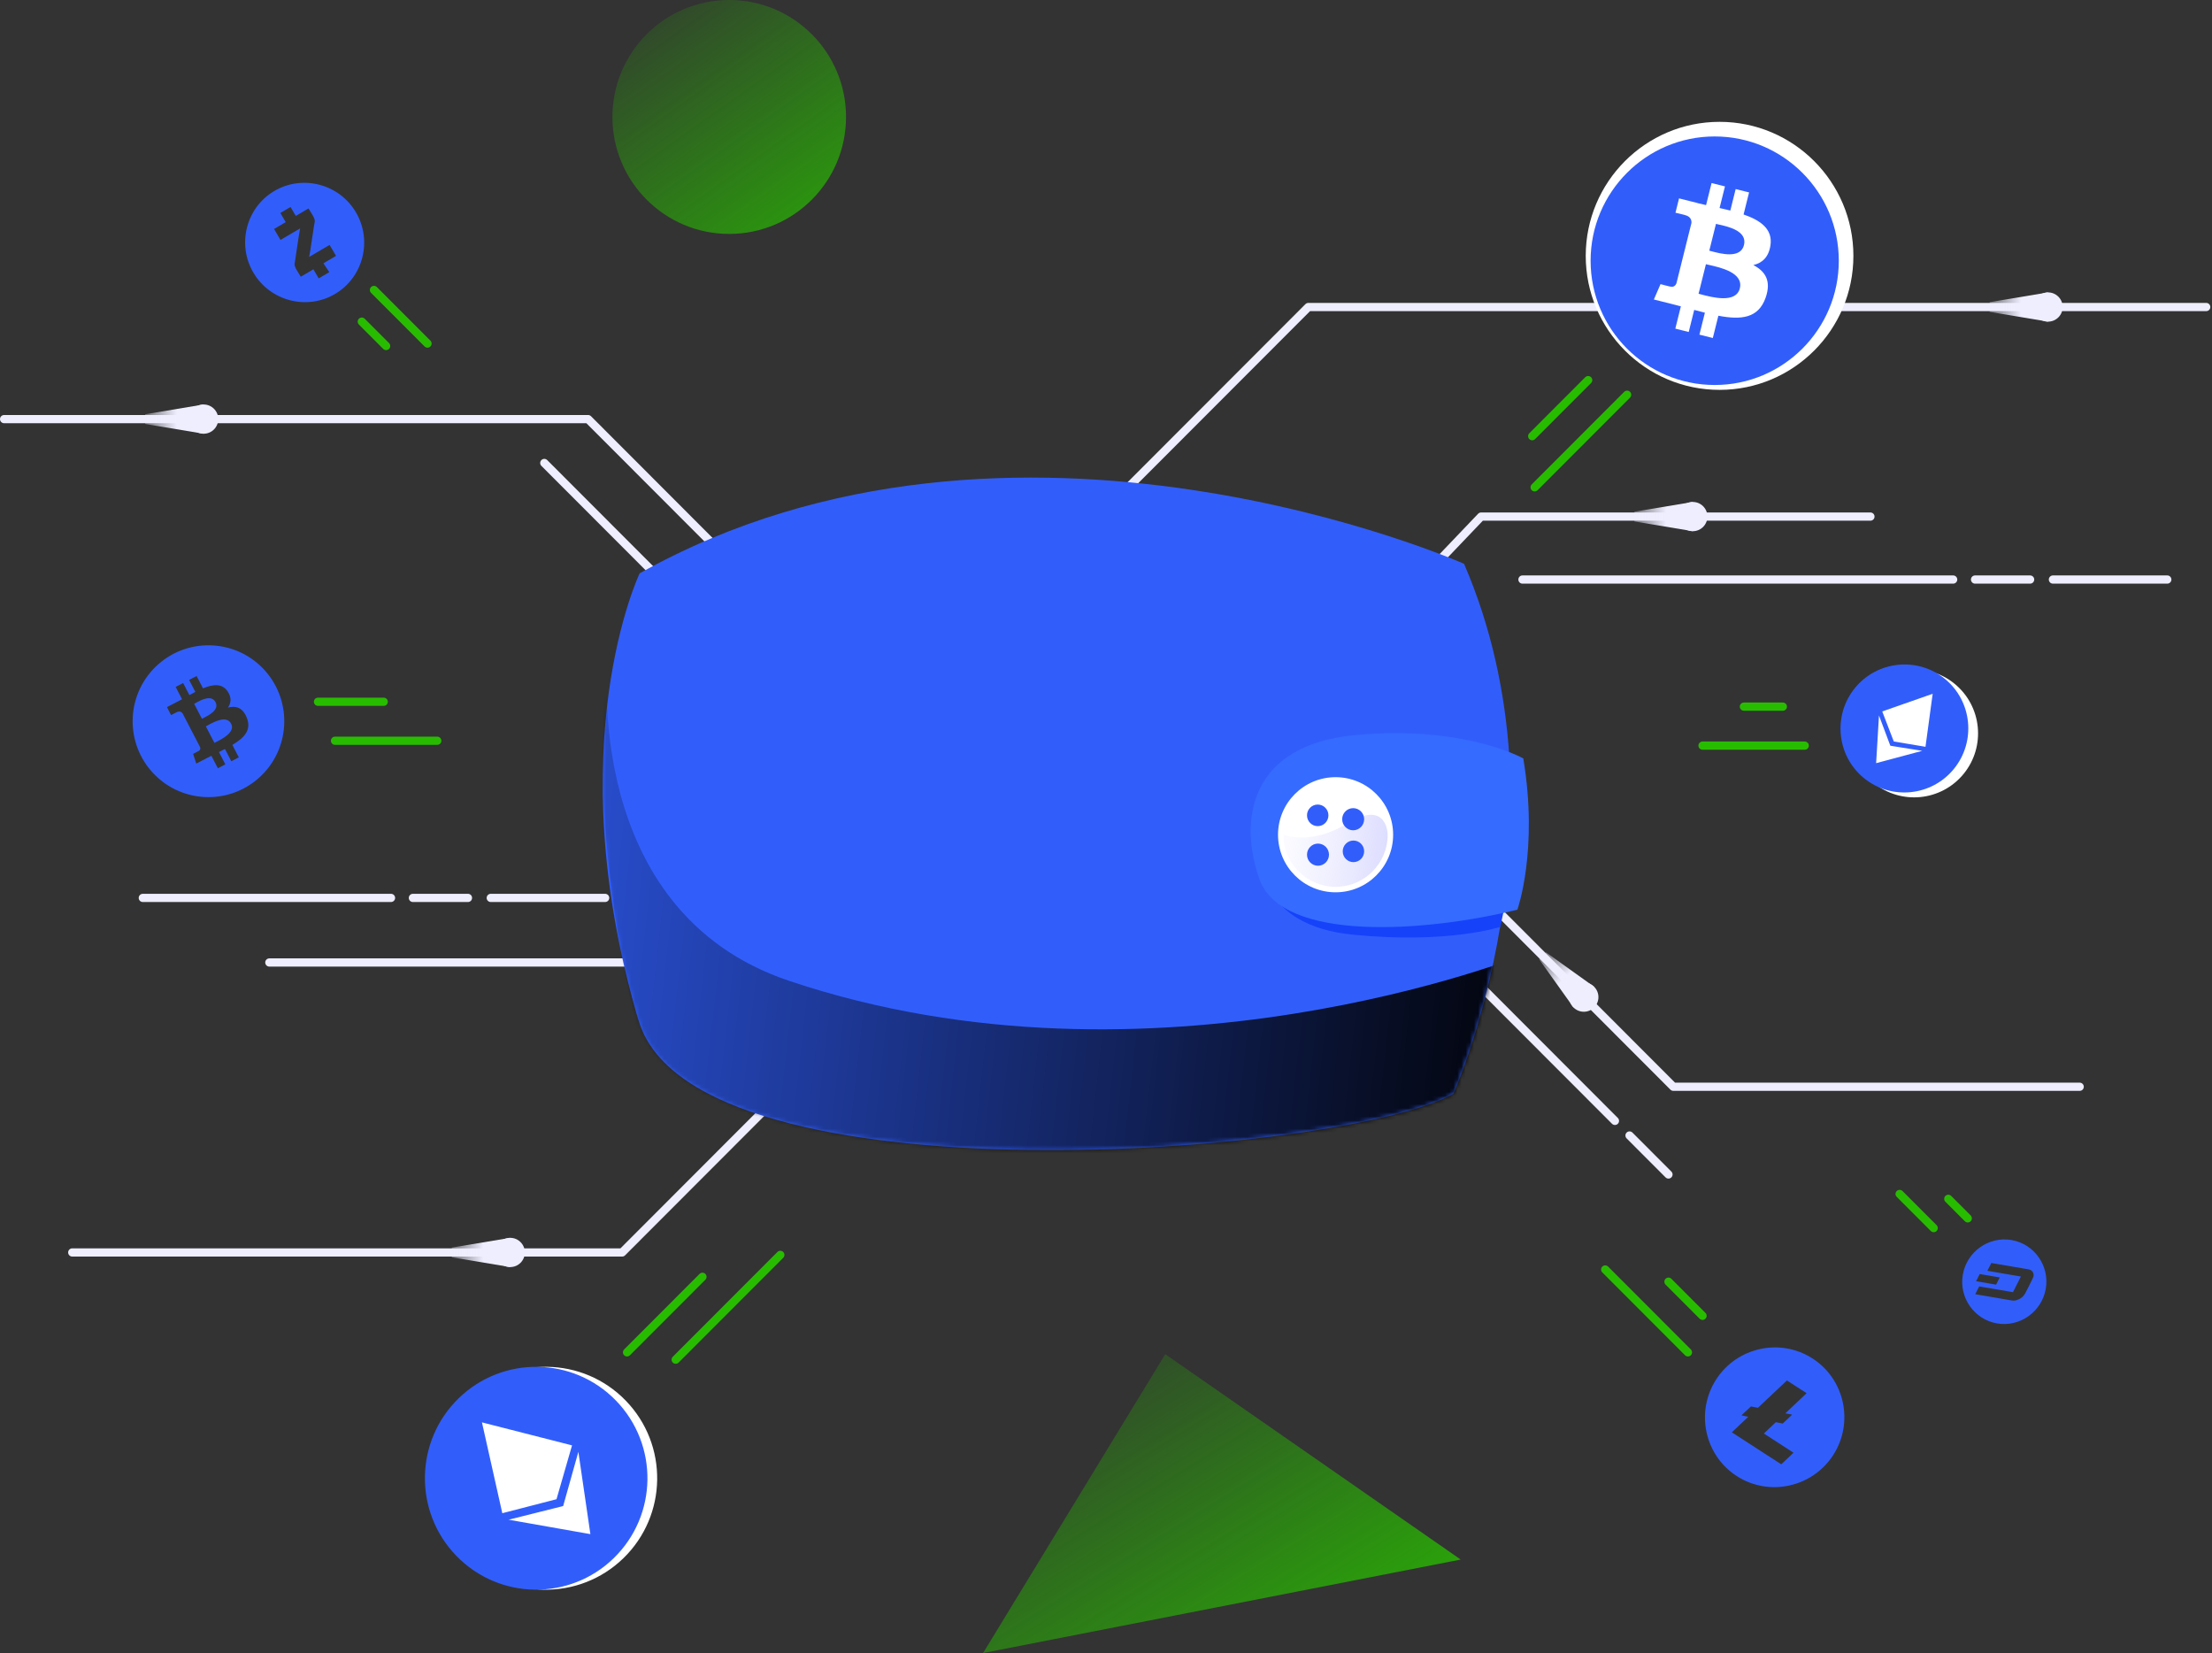 <svg width="538" height="402" viewBox="0 0 538 402" fill="none" xmlns="http://www.w3.org/2000/svg">
<rect x="0" y="0" width="538" height="402" fill="#333333" stroke="none"/>
<path d="M1 101.923H143.036L206.952 165.921H321.764L360.233 125.626H454.923" stroke="#EEEEFF" stroke-width="2" stroke-linecap="round" stroke-linejoin="round"/>
<path d="M65.508 234.067H159.015L318.214 74.664H536.594" stroke="#EEEEFF" stroke-width="2" stroke-linecap="round" stroke-linejoin="round"/>
<ellipse cx="177.361" cy="28.444" rx="28.407" ry="28.444" fill="url(#paint0_linear_659:4084)"/>
<ellipse cx="49.529" cy="101.923" rx="3.551" ry="3.555" fill="#EEEEFF"/>
<path d="M35.325 100.738L49.529 98.368V105.479L35.325 103.108V100.738Z" fill="url(#paint1_linear_659:4084)"/>
<path d="M132.383 112.589L169.076 149.329" stroke="#EEEEFF" stroke-width="2" stroke-linecap="round" stroke-linejoin="round"/>
<path d="M172.627 152.884L182.096 162.365" stroke="#EEEEFF" stroke-width="2" stroke-linecap="round" stroke-linejoin="round"/>
<path d="M356.09 235.845L392.782 272.585" stroke="#EEEEFF" stroke-width="2" stroke-linecap="round" stroke-linejoin="round"/>
<path d="M396.333 276.14L405.802 285.621" stroke="#EEEEFF" stroke-width="2" stroke-linecap="round" stroke-linejoin="round"/>
<path d="M370.293 140.938H475.045" stroke="#EEEEFF" stroke-width="2" stroke-linecap="round" stroke-linejoin="round"/>
<path d="M480.371 140.938H493.763" stroke="#EEEEFF" stroke-width="2" stroke-linecap="round" stroke-linejoin="round"/>
<path d="M499.31 140.938H527.125" stroke="#EEEEFF" stroke-width="2" stroke-linecap="round" stroke-linejoin="round"/>
<path d="M34.734 218.364H95.099" stroke="#EEEEFF" stroke-width="2" stroke-linecap="round" stroke-linejoin="round"/>
<path d="M100.425 218.364H113.817" stroke="#EEEEFF" stroke-width="2" stroke-linecap="round" stroke-linejoin="round"/>
<path d="M119.363 218.364H147.179" stroke="#EEEEFF" stroke-width="2" stroke-linecap="round" stroke-linejoin="round"/>
<ellipse cx="411.721" cy="125.626" rx="3.551" ry="3.555" fill="#EEEEFF"/>
<path d="M397.517 124.441L411.721 122.071V129.181L397.517 126.811V124.441Z" fill="url(#paint2_linear_659:4084)"/>
<ellipse cx="498.126" cy="74.665" rx="3.551" ry="3.555" fill="#EEEEFF"/>
<path d="M483.922 73.479L498.126 71.109V78.22L483.922 75.85V73.479Z" fill="url(#paint3_linear_659:4084)"/>
<path d="M17.571 304.584H151.321L240.686 215.105H357.865L406.986 264.289H505.819" stroke="#EEEEFF" stroke-width="2" stroke-linecap="round" stroke-linejoin="round"/>
<ellipse cx="124.098" cy="304.584" rx="3.551" ry="3.555" fill="#EEEEFF"/>
<path d="M109.894 303.399L124.098 301.028V308.139L109.894 305.769V303.399Z" fill="url(#paint4_linear_659:4084)"/>
<path d="M155.573 139.434C155.573 139.434 135.675 181.006 155.097 247.479C155.242 247.976 155.418 248.462 155.573 248.948C170.305 293.094 326.478 281.006 353.514 266C353.514 266 383.081 199.63 356.086 137.117C356.097 137.117 246.568 88.421 155.573 139.434Z" fill="#315EFB"/>
<g style="mix-blend-mode:soft-light">
<mask id="mask0_659:4084" style="mask-type:alpha" maskUnits="userSpaceOnUse" x="146" y="116" width="222" height="164">
<path d="M155.573 139.434C155.573 139.434 135.675 181.006 155.098 247.479C155.242 247.976 155.418 248.462 155.573 248.948C170.305 293.094 326.478 281.006 353.514 266C353.514 266 383.081 199.63 356.086 137.117C356.097 137.117 246.568 88.421 155.573 139.434Z" fill="#315EFB"/>
</mask>
<g mask="url(#mask0_659:4084)">
<g style="mix-blend-mode:soft-light">
<path d="M147.838 160.5C147.838 160.5 141.864 194.175 154.954 250.797C154.954 250.797 160.509 280.613 243.83 285.423C317.097 289.656 354.71 269.205 354.71 269.205C354.71 269.205 369.202 244.28 370.838 232.12C370.838 232.12 280.714 268.419 191.838 238.5C141.338 221.5 147.838 160.5 147.838 160.5Z" fill="url(#paint5_linear_659:4084)"/>
</g>
</g>
</g>
<path d="M364.894 225.41L365.838 221.012C365.838 221.012 347.265 224.567 330.613 223.232C313.961 221.896 309.351 216.203 306.841 209C306.841 209 306.119 225.05 329.058 227.311C352.297 229.613 364.894 225.41 364.894 225.41Z" fill="#1642FA"/>
<path d="M369.056 221.223C369.056 221.223 374.221 206.745 370.492 184.439C370.492 184.439 356.225 176.383 329.881 178.741C303.537 181.099 301.337 199.909 306.347 213.849C311.895 229.237 346.875 226.693 369.056 221.223Z" fill="#356BFF"/>
<circle cx="324.838" cy="203" r="14" fill="white"/>
<path d="M337.505 203C337.505 209.996 331.834 215.667 324.838 215.667C317.843 215.667 312.172 209.996 312.172 203C312.172 203 318.838 205.667 327.505 200.334C337.505 194.18 337.505 203 337.505 203Z" fill="url(#paint6_linear_659:4084)"/>
<path fill-rule="evenodd" clip-rule="evenodd" d="M320.494 200.909C321.933 200.909 323.1 199.734 323.1 198.283C323.1 196.833 321.933 195.657 320.494 195.657C319.054 195.657 317.887 196.833 317.887 198.283C317.887 199.734 319.054 200.909 320.494 200.909Z" fill="#315EFB"/>
<path fill-rule="evenodd" clip-rule="evenodd" d="M329.182 209.663C330.622 209.663 331.789 208.488 331.789 207.037C331.789 205.587 330.622 204.411 329.182 204.411C327.743 204.411 326.576 205.587 326.576 207.037C326.576 208.488 327.743 209.663 329.182 209.663Z" fill="#315EFB"/>
<path fill-rule="evenodd" clip-rule="evenodd" d="M329.116 196.533C327.64 196.533 326.443 197.739 326.443 199.227C326.443 200.714 327.64 201.92 329.116 201.92C330.593 201.92 331.79 200.714 331.79 199.227C331.79 197.739 330.593 196.533 329.116 196.533Z" fill="#315EFB"/>
<path fill-rule="evenodd" clip-rule="evenodd" d="M320.562 205.152C319.085 205.152 317.888 206.358 317.888 207.845C317.888 209.333 319.085 210.539 320.562 210.539C322.038 210.539 323.235 209.333 323.235 207.845C323.235 206.358 322.038 205.152 320.562 205.152Z" fill="#315EFB"/>
<circle r="3.553" transform="matrix(0.707 0.708 -0.707 0.708 385.215 242.49)" fill="#EEEEFF"/>
<path d="M376.009 231.595L387.726 239.976L382.704 245.004L374.335 233.272L376.009 231.595Z" fill="url(#paint7_linear_659:4084)"/>
<path d="M283.414 329.328L355.272 379.267L239.107 402L283.414 329.328Z" fill="url(#paint8_linear_659:4084)"/>
<path fill-rule="evenodd" clip-rule="evenodd" d="M477.395 309.982C478.361 304.417 483.67 300.614 489.24 301.565C494.811 302.516 498.533 307.86 497.568 313.425C496.602 318.991 491.293 322.793 485.723 321.842C480.152 320.892 476.43 315.548 477.395 309.982ZM486.375 310.665L481.503 309.833L480.619 311.58L485.492 312.413L486.375 310.665ZM493.427 308.7C493.844 308.771 494.361 309.059 494.538 309.629C494.716 310.199 494.595 310.455 494.279 311.125L494.279 311.126C493.963 311.797 492.966 313.8 492.578 314.505C492.19 315.209 491.605 315.756 490.931 316.011L490.871 316.034C490.242 316.273 489.978 316.374 489.15 316.232L480.409 314.74L481.372 312.84L489.593 314.243L491.518 310.439L483.362 309.047L484.326 307.147L493.427 308.7Z" fill="#315EFB"/>
<path fill-rule="evenodd" clip-rule="evenodd" d="M417.406 335.462C422.48 327.614 433.012 325.298 440.869 330.383C448.726 335.468 450.933 346.028 445.859 353.876C440.785 361.724 430.253 364.039 422.396 358.955C414.539 353.87 412.332 343.31 417.406 335.462ZM423.546 344.204L425.214 344.547L421.215 348.325L433.239 356.107L436.219 353.285L429.008 348.618L431.912 345.864L433.59 346.191L435.893 344.023L434.23 343.706L439.405 338.813L434.616 335.714L427.562 342.361L425.862 342.032L423.546 344.204L423.546 344.204Z" fill="#315EFB"/>
<path fill-rule="evenodd" clip-rule="evenodd" d="M113.365 378.377C102.951 367.644 103.197 350.487 113.918 340.059C124.638 329.63 141.772 329.878 152.187 340.611C162.602 351.345 162.355 368.501 151.635 378.93C140.915 389.359 123.78 389.111 113.365 378.377Z" fill="white"/>
<path fill-rule="evenodd" clip-rule="evenodd" d="M111.001 378.376C100.588 367.645 100.829 350.485 111.548 340.057C122.267 329.629 139.404 329.883 149.817 340.613C160.23 351.344 159.989 368.504 149.271 378.932C138.552 389.36 121.414 389.106 111.001 378.376ZM143.593 373.086L123.704 369.579L136.968 366.258L136.969 366.259L140.67 353.074L143.593 373.086ZM117.22 345.907L139.131 351.5L135.352 364.593L122.171 367.999L117.22 345.907Z" fill="#315EFB"/>
<path fill-rule="evenodd" clip-rule="evenodd" d="M453.507 168.503C458.933 161.843 468.729 160.846 475.383 166.28C482.037 171.715 483.029 181.524 477.603 188.184C472.177 194.845 462.381 195.842 455.727 190.408C449.073 184.973 448.08 175.164 453.507 168.503Z" fill="white"/>
<path fill-rule="evenodd" clip-rule="evenodd" d="M451.15 167.325C456.57 160.677 466.378 159.657 473.026 165.088C479.674 170.519 480.644 180.343 475.225 186.992C469.806 193.64 459.997 194.66 453.349 189.229C446.701 183.799 445.731 173.974 451.15 167.325ZM456.311 185.595L457.002 173.996L459.768 181.354L459.767 181.355L467.526 182.592L456.311 185.595ZM470.062 168.72L468.315 181.612L460.604 180.324L457.797 173.019L470.062 168.72Z" fill="#315EFB"/>
<path d="M424.149 171.847H433.618" stroke="#28BC00" stroke-width="2" stroke-linecap="round" stroke-linejoin="round"/>
<path d="M438.944 181.328H414.088" stroke="#28BC00" stroke-width="2" stroke-linecap="round" stroke-linejoin="round"/>
<path d="M77.344 170.662H93.323" stroke="#28BC00" stroke-width="2" stroke-linecap="round" stroke-linejoin="round"/>
<path d="M106.343 180.143H81.487" stroke="#28BC00" stroke-width="2" stroke-linecap="round" stroke-linejoin="round"/>
<path fill-rule="evenodd" clip-rule="evenodd" d="M61.619 66.294C57.581 59.412 59.851 50.477 66.743 46.433C73.635 42.389 82.54 44.766 86.578 51.648C90.615 58.53 88.346 67.464 81.454 71.508C74.561 75.553 65.656 73.175 61.619 66.294ZM80.166 59.564L75.182 62.489C75.328 61.787 75.453 61.08 75.554 60.37C75.833 58.582 76.101 56.792 76.357 55.001C76.378 54.855 76.411 54.703 76.444 54.548C76.535 54.113 76.63 53.665 76.498 53.31C76.267 52.665 75.89 52.069 75.503 51.456C75.342 51.205 75.186 50.952 75.034 50.697L71.942 52.512L70.666 50.337L68.187 51.792L69.495 54.022L66.657 55.688L68.22 58.352L73 55.546C72.942 55.886 72.885 56.203 72.829 56.511C72.758 56.904 72.691 57.28 72.628 57.666C72.349 59.454 72.082 61.243 71.826 63.035C71.808 63.194 71.776 63.363 71.744 63.534C71.665 63.946 71.583 64.371 71.71 64.711C71.941 65.357 72.319 65.955 72.702 66.559C72.856 66.803 73.01 67.047 73.157 67.297L76.224 65.496L77.516 67.7L80.097 66.185C79.855 65.826 79.615 65.466 79.379 65.105C79.144 64.749 78.91 64.394 78.662 64.029L81.729 62.229L80.166 59.564L80.166 59.564Z" fill="#315EFB"/>
<path d="M87.997 78.22L93.915 84.146" stroke="#28BC00" stroke-width="2" stroke-linecap="round" stroke-linejoin="round"/>
<path d="M385.681 62.221C385.681 44.244 400.254 29.629 418.231 29.629C436.207 29.629 450.78 44.244 450.78 62.221C450.78 80.197 436.207 94.812 418.231 94.812C400.254 94.812 385.681 80.197 385.681 62.221Z" fill="white"/>
<path fill-rule="evenodd" clip-rule="evenodd" d="M417.047 33.184C400.378 33.184 386.864 46.736 386.864 63.405C386.864 80.075 400.378 93.627 417.047 93.627C433.716 93.627 447.23 80.075 447.23 63.405C447.23 46.736 433.716 33.184 417.047 33.184ZM424.072 52.158C428.189 53.578 431.2 55.706 430.608 59.666C430.18 62.564 428.575 63.968 426.445 64.459C429.37 65.984 430.859 68.323 429.441 72.377C427.681 77.413 423.5 77.838 417.94 76.784L416.591 82.199L413.33 81.385L414.662 76.043C413.817 75.833 412.953 75.61 412.063 75.368L410.727 80.735L407.47 79.921L408.819 74.497C408.515 74.419 408.209 74.339 407.901 74.258L407.9 74.258L407.9 74.258C407.436 74.137 406.968 74.015 406.495 73.896L402.252 72.837L403.87 69.1C403.87 69.1 406.273 69.739 406.24 69.692C407.163 69.921 407.573 69.318 407.735 68.916L409.867 60.357C409.947 60.376 410.025 60.396 410.101 60.415L410.211 60.442C410.081 60.39 409.963 60.357 409.872 60.334L411.394 54.223C411.434 53.529 411.195 52.654 409.874 52.324C409.925 52.29 407.506 51.735 407.506 51.735L408.374 48.248L412.87 49.372L412.867 49.389C413.543 49.557 414.239 49.717 414.949 49.879L416.285 44.517L419.544 45.331L418.234 50.587C419.109 50.787 419.99 50.989 420.847 51.203L422.147 45.981L425.408 46.794L424.072 52.158ZM423.158 70.126C422.234 73.846 416.419 72.308 413.759 71.604L413.758 71.604C413.519 71.541 413.305 71.484 413.123 71.439L414.913 64.252C415.136 64.308 415.407 64.369 415.714 64.438C418.466 65.056 424.106 66.323 423.158 70.126ZM416.267 61.102C418.486 61.695 423.324 62.988 424.167 59.607C425.028 56.149 420.325 55.107 418.028 54.598C417.77 54.541 417.542 54.49 417.356 54.444L415.732 60.962C415.886 61 416.066 61.048 416.267 61.102Z" fill="#315EFB"/>
<path fill-rule="evenodd" clip-rule="evenodd" d="M38.493 161.553C30.86 168.304 30.143 179.977 36.881 187.615C43.619 195.252 55.277 195.98 62.909 189.229C70.542 182.478 71.26 170.805 64.522 163.167C57.784 155.53 46.126 154.802 38.493 161.553ZM49.374 167.396C51.833 166.379 54.071 166.134 55.4 168.187C56.374 169.687 56.206 170.979 55.43 172.068C57.385 171.581 59.011 172.049 60 174.48C61.228 177.498 59.485 179.386 56.514 181.155L58.083 184.181L56.262 185.129L54.714 182.144C54.242 182.39 53.756 182.637 53.251 182.887L54.807 185.886L52.987 186.832L51.414 183.802C51.243 183.889 51.07 183.977 50.897 184.065L50.897 184.065L50.896 184.065L50.896 184.065C50.635 184.197 50.371 184.331 50.107 184.468L47.736 185.701L46.968 183.335C46.968 183.335 48.326 182.655 48.292 182.646C48.807 182.377 48.751 181.935 48.663 181.686L46.182 176.903C46.226 176.879 46.27 176.857 46.312 176.835L46.374 176.803C46.294 176.831 46.226 176.864 46.175 176.89L44.403 173.476C44.141 173.142 43.679 172.838 42.941 173.222C42.95 173.186 41.618 173.911 41.618 173.911L40.607 171.963L43.12 170.657L43.125 170.666C43.502 170.469 43.886 170.261 44.276 170.047L42.722 167.051L44.543 166.104L46.067 169.041C46.548 168.778 47.033 168.514 47.512 168.265L45.998 165.347L47.819 164.399L49.374 167.396ZM56.214 175.995C57.294 178.073 54.011 179.723 52.509 180.477C52.374 180.545 52.253 180.606 52.151 180.659L50.066 176.642C50.19 176.577 50.339 176.495 50.507 176.402C52.017 175.572 55.11 173.869 56.214 175.995ZM49.416 174.652C50.67 174.026 53.408 172.66 52.427 170.77C51.423 168.837 48.849 170.263 47.592 170.96C47.451 171.038 47.326 171.107 47.222 171.161L49.114 174.805C49.2 174.76 49.301 174.709 49.416 174.652Z" fill="#315EFB"/>
<path d="M152.505 328.879L170.851 310.51" stroke="#28BC00" stroke-width="2" stroke-linecap="round" stroke-linejoin="round"/>
<path d="M164.341 330.657L189.789 305.176" stroke="#28BC00" stroke-width="2" stroke-linecap="round" stroke-linejoin="round"/>
<path d="M372.661 106.071L386.272 92.442" stroke="#28BC00" stroke-width="2" stroke-linecap="round" stroke-linejoin="round"/>
<path d="M395.742 95.997L373.253 118.515" stroke="#28BC00" stroke-width="2" stroke-linecap="round" stroke-linejoin="round"/>
<path d="M90.956 70.517L103.976 83.553" stroke="#28BC00" stroke-width="2" stroke-linecap="round" stroke-linejoin="round"/>
<path d="M405.802 311.695L414.088 319.991" stroke="#28BC00" stroke-width="2" stroke-linecap="round" stroke-linejoin="round"/>
<path d="M390.415 308.732L410.537 328.88" stroke="#28BC00" stroke-width="2" stroke-linecap="round" stroke-linejoin="round"/>
<path d="M473.861 291.547L478.596 296.288" stroke="#28BC00" stroke-width="2" stroke-linecap="round" stroke-linejoin="round"/>
<path d="M462.025 290.362L470.31 298.658" stroke="#28BC00" stroke-width="2" stroke-linecap="round" stroke-linejoin="round"/>
<defs>
<linearGradient id="paint0_linear_659:4084" x1="211.496" y1="79.596" x2="148.848" y2="-8.22" gradientUnits="userSpaceOnUse">
<stop stop-color="#28BC00"/>
<stop offset="1" stop-color="#28BC00" stop-opacity="0"/>
</linearGradient>
<linearGradient id="paint1_linear_659:4084" x1="43.019" y1="101.923" x2="31.183" y2="101.923" gradientUnits="userSpaceOnUse">
<stop stop-color="#EEEEFF"/>
<stop offset="1" stop-color="#EEEEFF" stop-opacity="0"/>
</linearGradient>
<linearGradient id="paint2_linear_659:4084" x1="405.211" y1="125.626" x2="393.374" y2="125.626" gradientUnits="userSpaceOnUse">
<stop stop-color="#EEEEFF"/>
<stop offset="1" stop-color="#EEEEFF" stop-opacity="0"/>
</linearGradient>
<linearGradient id="paint3_linear_659:4084" x1="491.616" y1="74.665" x2="479.779" y2="74.665" gradientUnits="userSpaceOnUse">
<stop stop-color="#EEEEFF"/>
<stop offset="1" stop-color="#EEEEFF" stop-opacity="0"/>
</linearGradient>
<linearGradient id="paint4_linear_659:4084" x1="117.588" y1="304.584" x2="105.751" y2="304.584" gradientUnits="userSpaceOnUse">
<stop stop-color="#EEEEFF"/>
<stop offset="1" stop-color="#EEEEFF" stop-opacity="0"/>
</linearGradient>
<linearGradient id="paint5_linear_659:4084" x1="380.161" y1="263.132" x2="84.263" y2="230.154" gradientUnits="userSpaceOnUse">
<stop/>
<stop offset="1" stop-opacity="0"/>
</linearGradient>
<linearGradient id="paint6_linear_659:4084" x1="338.555" y1="212.463" x2="305.093" y2="209.466" gradientUnits="userSpaceOnUse">
<stop stop-color="#DADAFF"/>
<stop offset="1" stop-color="#EEEEFF" stop-opacity="0"/>
</linearGradient>
<linearGradient id="paint7_linear_659:4084" x1="380.612" y1="237.881" x2="372.232" y2="229.511" gradientUnits="userSpaceOnUse">
<stop stop-color="#EEEEFF"/>
<stop offset="1" stop-color="#EEEEFF" stop-opacity="0"/>
</linearGradient>
<linearGradient id="paint8_linear_659:4084" x1="371.786" y1="401.584" x2="299.726" y2="285.267" gradientUnits="userSpaceOnUse">
<stop stop-color="#28BC00"/>
<stop offset="1" stop-color="#28BC00" stop-opacity="0"/>
</linearGradient>
</defs>
</svg>
